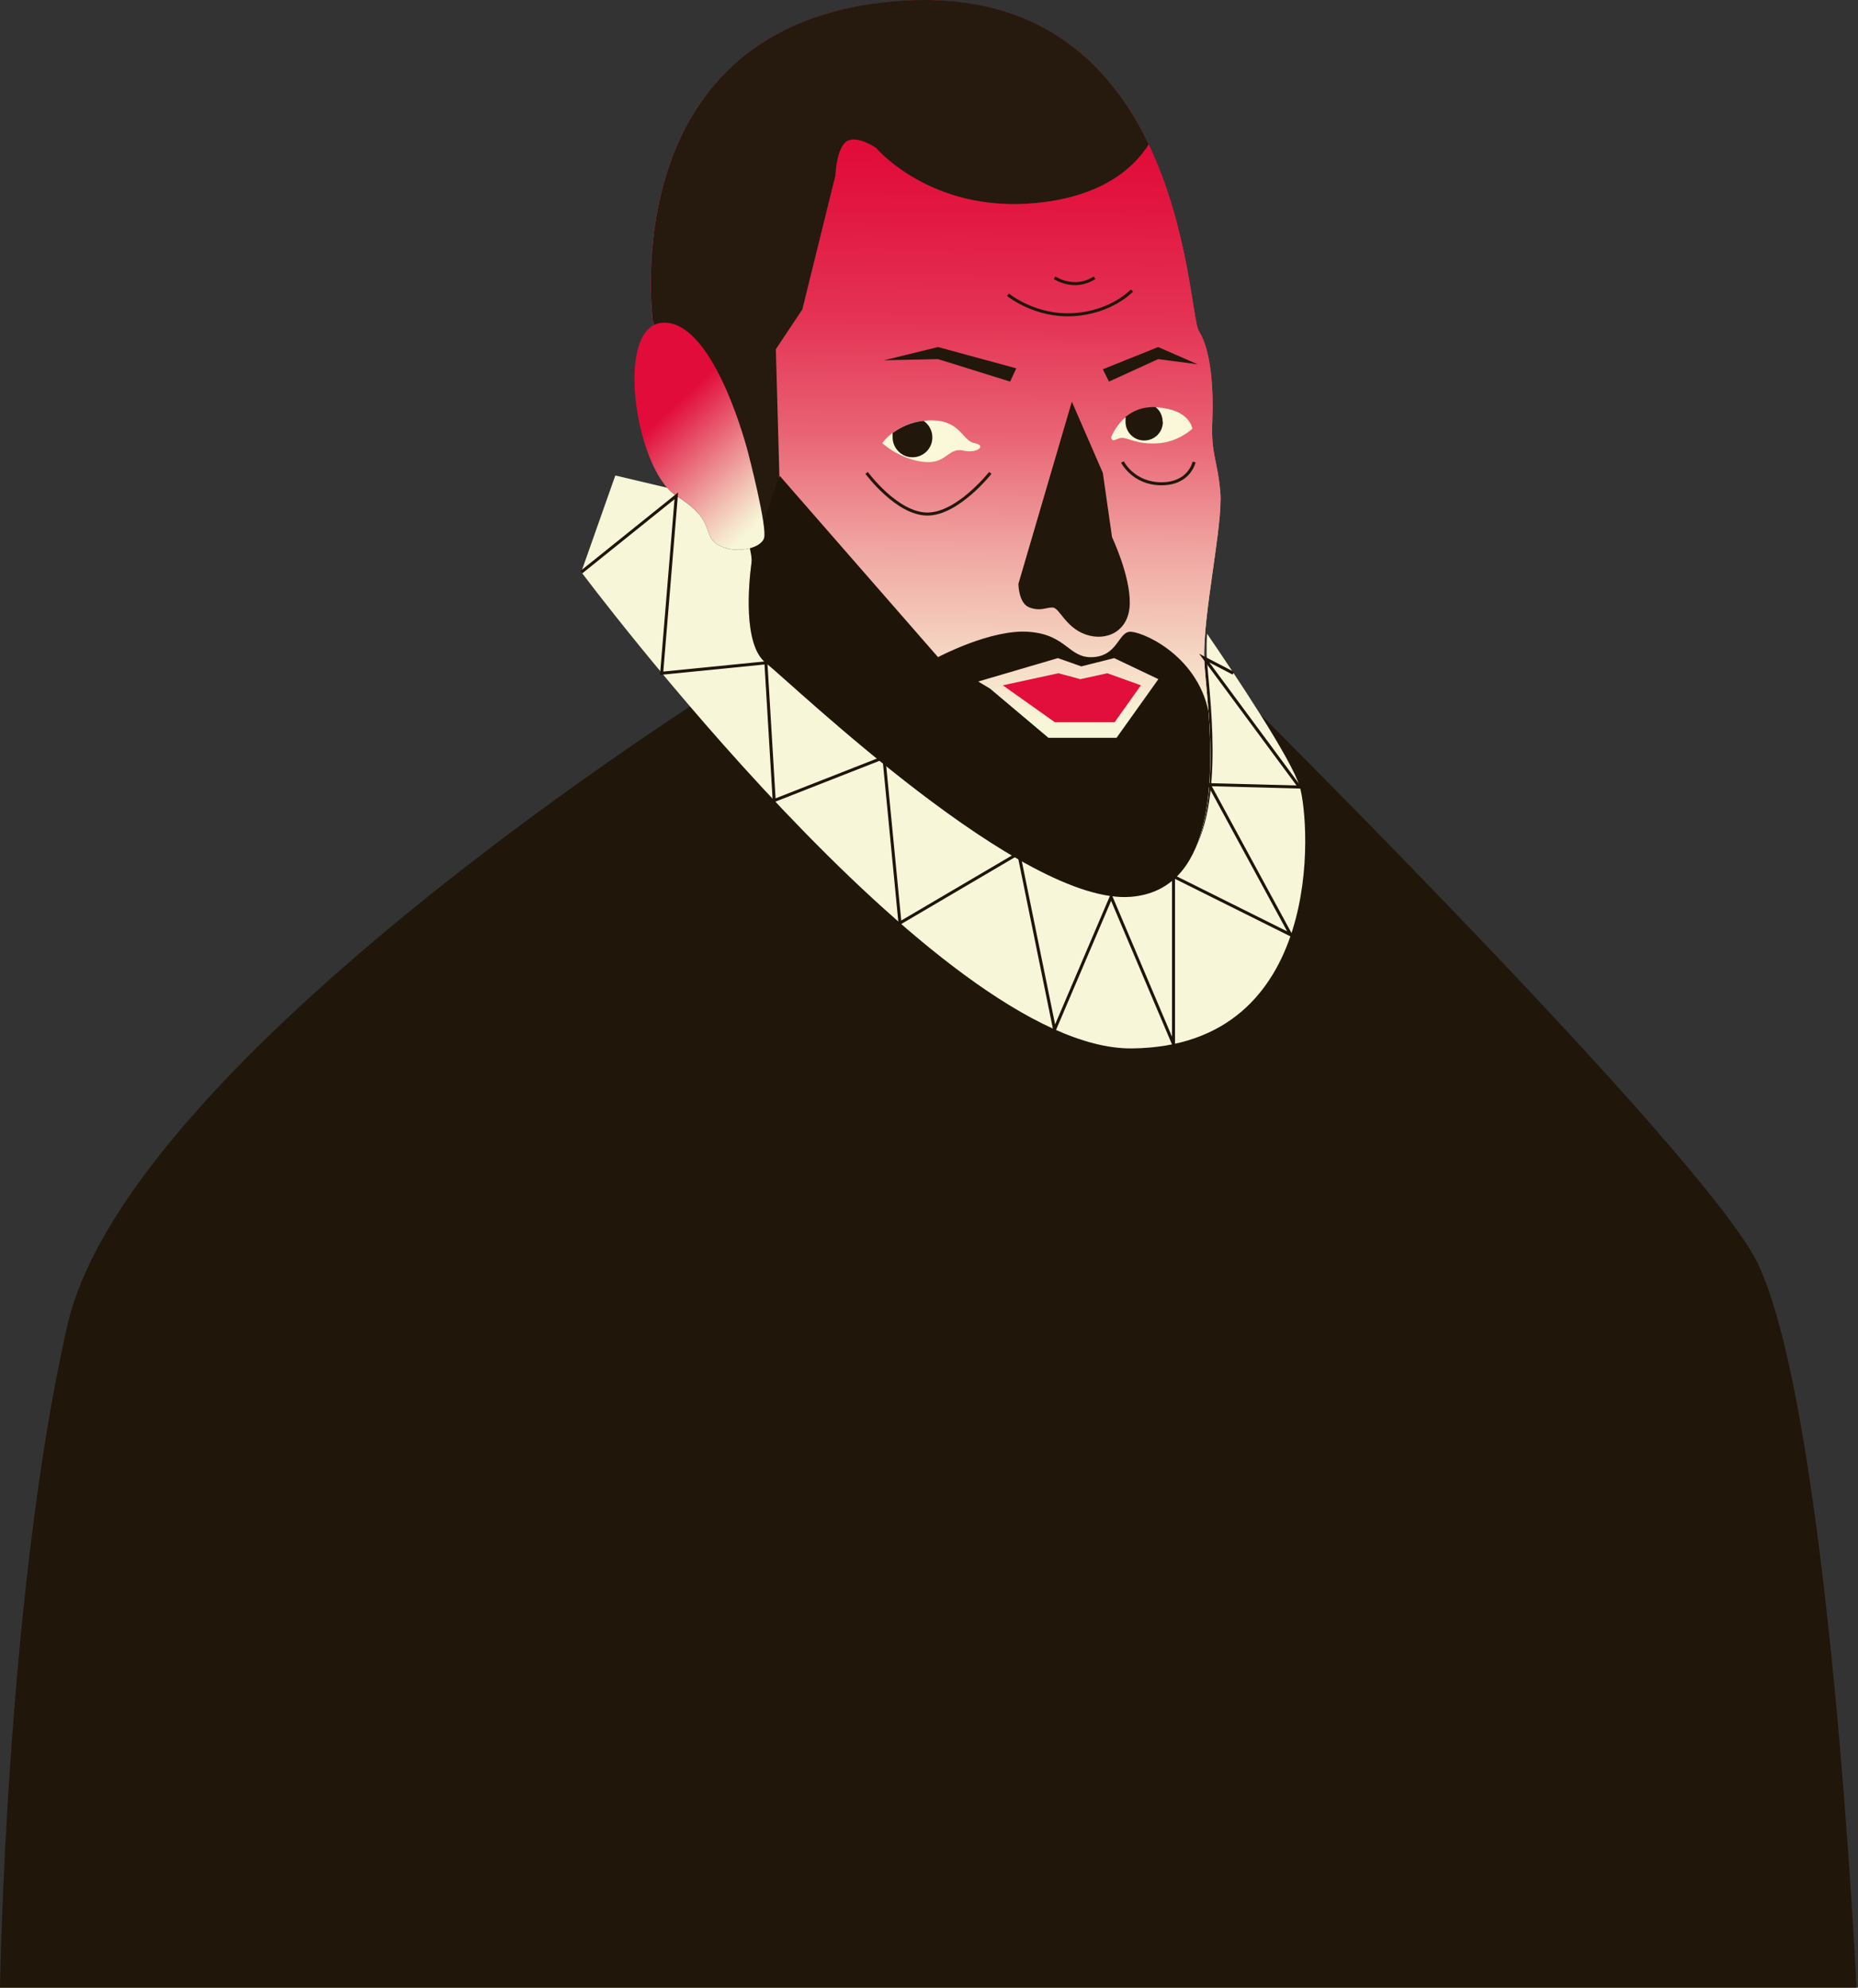 <svg width="616" height="659" viewBox="0 0 616 659" fill="none" xmlns="http://www.w3.org/2000/svg">
<rect x="0" y="0" width="616" height="659" fill="#333333" stroke="none"/>
<path d="M239.194 227.527C239.194 227.527 42.604 350.342 22.302 439.591C2 528.839 0 659 0 659H615.5C615.5 659 606.587 470.098 582.993 419.357C565.905 382.654 399.179 218.194 399.179 218.194L239.116 227.527H239.194Z" fill="#201609"/>
<path d="M375.271 347.597C311.23 348.303 192.712 189.647 192.712 189.647L203.999 157.649L221.244 161.728C222.185 162.826 223.204 163.688 224.223 164.394C237.862 172.942 232.531 177.256 237.94 180.55C241.546 182.746 246.562 182.667 249.933 181.334L250.325 182.275C250.325 182.275 250.168 183.216 249.933 184.863C248.992 192.078 247.111 211.999 254.636 218.037C263.886 225.409 340.155 298.738 375.898 295.601C402.863 293.248 403.098 257.799 401.452 234.193C400.903 226.507 400.12 220.076 400.041 216.469C400.041 214.587 400.041 212.391 400.198 210.116C409.291 223.449 428.26 251.761 430.925 260.858C434.452 272.857 439.391 346.891 375.35 347.597H375.271Z" fill="#F8F6D8"/>
<path d="M400.668 235.918C402.393 259.525 402.079 294.973 375.114 297.326C339.371 300.463 263.102 227.135 253.852 219.763C246.327 213.724 248.208 193.725 249.149 186.588C249.384 184.941 249.541 184 249.541 184L248.6 181.883L221.714 119.064L216.933 107.849L216.462 106.829C216.462 106.829 202.745 7.464 297.905 0.405C344.231 -3.045 368.06 21.345 380.837 47.931C394.24 76.008 395.416 106.516 397.454 109.731C401.452 116.005 402.393 128.475 401.922 139.69C401.452 150.905 403.725 152.63 404.587 163.374C405.45 174.119 398.787 203.607 399.257 218.351C399.336 221.959 400.119 228.389 400.668 236.075V235.918Z" fill="url(#paint0_linear_310_1044)"/>
<path d="M400.668 235.918C402.393 259.525 402.079 294.973 375.114 297.326C339.371 300.463 263.102 227.135 253.852 219.763C246.327 213.724 248.208 193.725 249.149 186.588C249.384 184.941 249.541 184 249.541 184L248.6 181.883L221.714 119.064L216.933 107.849L216.462 106.829C216.462 106.829 202.745 7.464 297.905 0.405C344.231 -3.045 368.06 21.345 380.837 47.931C394.24 76.008 395.416 106.516 397.454 109.731C401.452 116.005 402.393 128.475 401.922 139.69C401.452 150.905 403.725 152.63 404.587 163.374C405.45 174.119 398.787 203.607 399.257 218.351C399.336 221.959 400.119 228.389 400.668 236.075V235.918Z" fill="url(#paint1_linear_310_1044)"/>
<path d="M319.461 149.414C314.914 148.316 313.895 152.787 308.722 153.179C303.548 153.571 296.807 150.748 292.496 146.905C292.496 146.905 293.672 145.179 296.023 143.454C298.297 141.807 301.589 140.003 306.135 139.533C306.762 139.533 307.311 139.376 307.938 139.376C318.52 138.984 318.912 146.199 323.066 146.905C327.221 147.689 324.007 150.434 319.461 149.414Z" fill="#FAF8D9"/>
<path d="M395.259 142.199C395.259 142.199 390.634 146.591 383.815 146.983C376.917 147.375 374.095 145.18 372.057 145.18C370.019 145.18 368.922 147.062 368.373 145.023C368.373 145.023 369.784 141.023 373.468 138.121C375.741 136.317 378.955 134.827 383.188 135.063C383.266 135.063 383.345 135.063 383.423 135.063C394.711 135.69 395.338 142.278 395.338 142.278L395.259 142.199Z" fill="#FAF8D9"/>
<path d="M380.837 47.853C376.604 54.676 366.492 65.107 343.447 67.303C308.644 70.675 290.458 49.03 290.458 49.03C290.458 49.03 284.187 44.716 280.738 46.834C277.289 49.03 276.976 58.127 276.976 58.127L266.002 102.595L257.223 115.77C257.615 129.73 258.007 143.768 258.399 157.728C258.399 155.454 255.969 182.118 253.225 178.511C245.151 167.845 232.061 138.278 221.714 118.986L216.933 107.771L216.462 106.751C216.462 106.751 202.745 7.385 297.905 0.327C344.231 -3.124 368.06 21.267 380.837 47.853Z" fill="#251A0D"/>
<path d="M332.473 227.214L349.718 239.448H369.549L378.25 227.214L367.12 223.214L358.184 225.175L350.894 223.214L332.473 227.214Z" fill="#E20E3B"/>
<path d="M287.323 156.787C287.323 156.787 297.356 170.433 307.468 170.433C317.58 170.433 328.319 156.787 328.319 156.787" stroke="#22170B" stroke-miterlimit="10"/>
<path d="M372.136 153.18C372.136 153.18 375.741 160.395 385.069 160.395C394.397 160.395 395.887 153.18 395.887 153.18" stroke="#22170B" stroke-miterlimit="10"/>
<path d="M293.045 119.456L310.995 115.064L336.941 122.123L334.903 126.515L310.995 119.064L293.045 119.456Z" fill="#22170B"/>
<path d="M365.63 122.437L367.668 126.515L383.972 119.064L397.062 120.79L383.972 115.064L365.63 122.437Z" fill="#22170B"/>
<path d="M370.098 244.623H347.601L328.24 228.311L324.321 225.958L350.737 218.194L358.497 220.939L369.393 218.194L384.051 225.174L370.176 244.623H370.098ZM400.668 235.918C396.749 216.782 377.858 208.94 374.331 209.489C370.804 209.959 370.333 217.488 362.259 217.88C354.264 218.272 353.715 210.43 341.174 209.489C328.632 208.469 310.995 217.88 310.995 217.88L258.477 157.728C258.477 157.728 255.969 164.394 253.069 173.334C252.285 175.765 253.225 180.236 250.482 179.53C246.719 178.51 249.541 182.902 249.149 186.588C248.209 193.725 246.327 213.724 253.852 219.762C263.102 227.134 339.371 300.463 375.115 297.326C402.079 294.973 402.314 259.524 400.668 235.918Z" fill="#1F1408"/>
<path d="M355.362 133.181L365.63 156.787L368.687 178.119C368.687 178.119 374.723 190.745 374.566 200.078C374.409 209.411 366.727 212.783 359.908 210.352C353.088 207.921 351.286 201.411 348.934 201.411C346.582 201.411 345.015 202.744 341.331 201.411C337.646 200.078 337.646 193.569 337.646 193.569L355.362 133.181Z" fill="#21170A"/>
<path d="M309.114 145.023C309.114 148.709 306.135 151.611 302.53 151.611C298.924 151.611 295.945 148.631 295.945 145.023C295.945 141.415 295.945 144.003 296.102 143.454C298.375 141.808 301.667 140.004 306.214 139.533C307.938 140.71 309.114 142.749 309.114 145.023Z" fill="#21170A"/>
<path d="M385.54 139.847C385.54 143.298 382.796 146.043 379.347 146.043C375.898 146.043 373.155 143.298 373.155 139.847C373.155 136.396 373.233 138.671 373.39 138.043C375.663 136.239 378.877 134.749 383.11 134.984C384.599 136.082 385.461 137.886 385.461 139.847H385.54Z" fill="#21170A"/>
<path d="M248.052 150.199C248.052 150.199 237.235 106.986 220.225 106.986C203.215 106.986 210.584 155.846 224.223 164.394C237.862 172.943 232.532 177.256 237.94 180.55C243.349 183.844 252.128 182.04 253.304 178.432C254.48 174.825 248.052 150.199 248.052 150.199Z" fill="url(#paint2_linear_310_1044)"/>
<path d="M334.197 97.732C334.197 97.732 343.133 105.104 355.91 104.32C368.687 103.536 375.271 96.32 375.271 96.32" stroke="#201609" stroke-miterlimit="10"/>
<path d="M349.639 92.086C349.639 92.086 356.145 96.478 362.886 92.086" stroke="#201609" stroke-miterlimit="10"/>
<path d="M192.712 189.726L224.223 164.395L219.363 223.214L253.931 219.763L256.674 265.407L293.045 251.134L298.375 306.032L337.725 282.896L349.639 341.323L368.373 297.405L389.067 346.186V290.582L427.946 309.953L400.903 260.153L430.847 260.937L399.257 218.195L408.899 223.214" stroke="#1F1408" stroke-miterlimit="10"/>
<defs>
<linearGradient id="paint0_linear_310_1044" x1="309.349" y1="238.977" x2="310.918" y2="49.971" gradientUnits="userSpaceOnUse">
<stop stop-color="#F8F6D8"/>
<stop offset="0.3" stop-color="#F0A6A2"/>
<stop offset="0.5" stop-color="#E96475"/>
<stop offset="0.7" stop-color="#E43455"/>
<stop offset="0.9" stop-color="#E21741"/>
<stop offset="1" stop-color="#E10C3A"/>
</linearGradient>
<linearGradient id="paint1_linear_310_1044" x1="309.349" y1="238.977" x2="310.918" y2="49.971" gradientUnits="userSpaceOnUse">
<stop stop-color="#F8F6D8"/>
<stop offset="0.3" stop-color="#F0A6A2"/>
<stop offset="0.5" stop-color="#E96475"/>
<stop offset="0.7" stop-color="#E43455"/>
<stop offset="0.9" stop-color="#E21741"/>
<stop offset="1" stop-color="#E10C3A"/>
</linearGradient>
<linearGradient id="paint2_linear_310_1044" x1="255.577" y1="169.884" x2="223.186" y2="134.766" gradientUnits="userSpaceOnUse">
<stop stop-color="#F8F6D8"/>
<stop offset="0.1" stop-color="#F6E4CC"/>
<stop offset="0.3" stop-color="#F1B8AE"/>
<stop offset="0.6" stop-color="#EA6F7D"/>
<stop offset="1" stop-color="#E10C3A"/>
</linearGradient>
</defs>
</svg>
